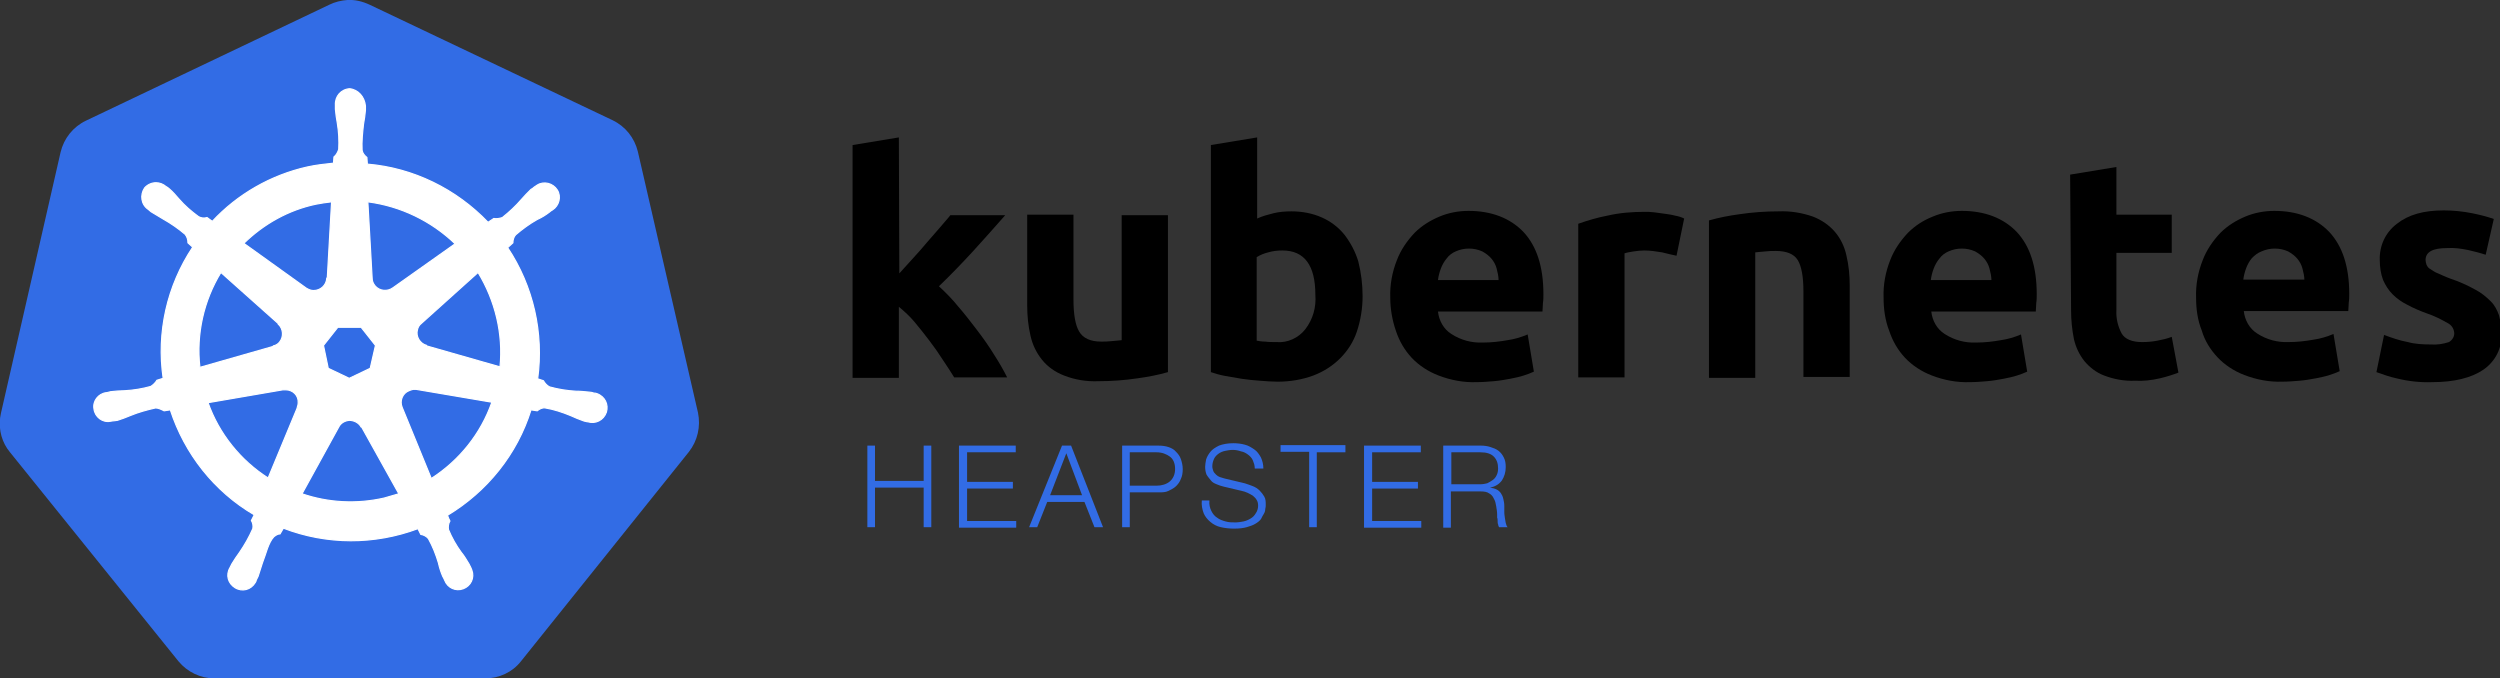 <?xml version="1.0" encoding="utf-8"?>
<!-- Generator: Adobe Illustrator 21.1.0, SVG Export Plug-In . SVG Version: 6.00 Build 0)  -->
<svg version="1.1" id="svg2" xmlns="http://www.w3.org/2000/svg" xmlns:xlink="http://www.w3.org/1999/xlink" x="0px" y="0px"
	 viewBox="0 0 524 142.2" style="enable-background:new 0 0 524 142.2;" xml:space="preserve">
<rect x="0" y="0" width="524" height="142.2" fill="#333333" stroke="none"/>
<style type="text/css">
	.st0{fill:#326CE5;}
	.st1{fill:#FFFFFF;stroke:#FFFFFF;stroke-width:0.25;}
</style>
<g id="layer1">
	<g id="g3052">
		<path id="path3055" class="st0" d="M72.8,0c-1.3,0.1-2.6,0.4-3.8,1L18,25.3c-2.7,1.3-4.6,3.7-5.3,6.6L0.2,86.6
			c-0.6,2.6-0.1,5.3,1.3,7.4c0.2,0.3,0.4,0.5,0.6,0.8l35.3,43.8c1.9,2.3,4.7,3.6,7.6,3.6h56.6c3,0,5.8-1.3,7.6-3.6l35.2-43.9
			c1.8-2.3,2.5-5.3,1.9-8.2l-12.6-54.7c-0.7-2.9-2.6-5.3-5.3-6.6L77.5,1C76,0.3,74.4-0.1,72.8,0z"/>
		<path id="path3059" class="st1" d="M73.3,18.6c-1.8,0.1-3.1,1.6-3,3.4c0,0,0,0.1,0,0.1c0,0.2,0,0.6,0,0.8c0.1,1,0.2,1.9,0.4,2.9
			c0.3,1.8,0.4,3.7,0.3,5.5c-0.2,0.6-0.5,1.2-1,1.6l-0.1,1.3c-1.9,0.2-3.7,0.4-5.5,0.8c-7.6,1.7-14.6,5.7-19.9,11.4l-1.1-0.8
			c-0.6,0.2-1.3,0.1-1.8-0.2c-1.5-1.1-2.9-2.3-4.1-3.7c-0.6-0.7-1.3-1.5-2-2.1c-0.2-0.2-0.5-0.4-0.7-0.5c-0.6-0.5-1.3-0.8-2.1-0.8
			c-0.9,0-1.8,0.4-2.4,1.1c-1,1.5-0.7,3.5,0.8,4.5l0,0c0.2,0.2,0.5,0.4,0.6,0.5c0.8,0.5,1.7,1,2.5,1.5c1.6,0.9,3.2,2,4.6,3.2
			c0.4,0.5,0.6,1.1,0.6,1.8l1,0.9c-5.4,8.1-7.6,17.9-6.2,27.5l-1.3,0.4c-0.3,0.5-0.8,1-1.3,1.3c-1.8,0.5-3.6,0.8-5.5,0.9
			c-1,0-2,0.1-2.9,0.2l-0.8,0.2h-0.1c-1.7,0.2-2.9,1.8-2.6,3.4c0.2,1.7,1.8,2.9,3.4,2.6c0.2,0,0.4-0.1,0.6-0.1l0,0h0.1l0.8-0.1
			c0.9-0.3,1.8-0.6,2.7-1c1.7-0.7,3.5-1.2,5.3-1.6c0.6,0,1.2,0.3,1.8,0.6l1.3-0.2c3,9.2,9.2,17.1,17.6,22l-0.6,1.2
			c0.3,0.5,0.4,1.1,0.3,1.7c-0.8,1.8-1.7,3.4-2.8,5c-0.6,0.8-1.1,1.6-1.6,2.4c-0.1,0.2-0.3,0.6-0.4,0.8c-0.9,1.5-0.4,3.3,1.1,4.2
			s3.3,0.4,4.2-1.1c0.1-0.2,0.2-0.3,0.2-0.5l0,0c0.1-0.2,0.3-0.6,0.4-0.8c0.3-0.9,0.6-1.9,0.9-2.8c0.8-2,1.2-4.2,2.4-5.5
			c0.4-0.3,0.8-0.6,1.3-0.6l0.7-1.2c9.1,3.5,19.1,3.5,28.2,0.1l0.6,1.2c0.6,0.1,1.2,0.4,1.6,0.9c0.9,1.6,1.6,3.4,2.1,5.1
			c0.2,0.9,0.5,1.9,0.9,2.8c0.1,0.2,0.3,0.5,0.4,0.8c0.6,1.6,2.3,2.4,3.9,1.8c1.6-0.6,2.4-2.3,1.8-3.9c-0.1-0.2-0.1-0.3-0.2-0.5
			c-0.1-0.2-0.3-0.6-0.4-0.8c-0.5-0.8-1-1.7-1.6-2.4c-1.1-1.5-2-3.1-2.7-4.8c-0.1-0.6,0-1.3,0.3-1.8c-0.2-0.4-0.4-0.8-0.5-1.2
			c8.3-5,14.6-12.8,17.5-22.1l1.3,0.2c0.5-0.4,1.1-0.7,1.7-0.6c1.8,0.3,3.6,0.9,5.3,1.6c0.9,0.4,1.8,0.8,2.7,1.1
			c0.2,0.1,0.5,0.1,0.8,0.2h0.1l0,0c1.6,0.5,3.3-0.3,3.9-2c0.5-1.6-0.3-3.3-2-3.9c-0.2-0.1-0.4-0.1-0.6-0.1
			c-0.3-0.1-0.6-0.2-0.9-0.2c-1-0.1-1.9-0.2-2.9-0.2c-1.8-0.1-3.7-0.4-5.5-0.9c-0.6-0.3-1-0.8-1.3-1.3l-1.2-0.4
			c1.3-9.6-0.9-19.4-6.3-27.5l1.1-1c0-0.6,0.2-1.3,0.6-1.7c1.4-1.2,2.9-2.3,4.5-3.2c0.9-0.4,1.7-0.9,2.5-1.5
			c0.2-0.2,0.5-0.4,0.7-0.5c1.4-0.9,1.9-2.8,1-4.2s-2.8-1.9-4.2-1c-0.2,0.1-0.4,0.3-0.6,0.4c-0.2,0.2-0.5,0.4-0.7,0.5
			c-0.7,0.7-1.4,1.4-2,2.1c-1.2,1.4-2.5,2.6-4,3.8c-0.6,0.2-1.2,0.3-1.8,0.2l-1.2,0.8c-6.7-7-15.7-11.4-25.3-12.2
			c0-0.4-0.1-1.1-0.1-1.4c-0.5-0.4-0.9-0.9-1-1.5c-0.1-1.9,0.1-3.7,0.3-5.5c0.2-1,0.3-1.9,0.4-2.9c0-0.2,0-0.6,0-0.9
			C76.4,20.3,75.1,18.8,73.3,18.6L73.3,18.6L73.3,18.6z M69.5,42.3l-0.9,16h-0.1c-0.1,1.5-1.3,2.6-2.8,2.6c-0.5,0-1-0.2-1.5-0.5l0,0
			L51.1,51c4.2-4.1,9.4-7,15.1-8.2C67.3,42.6,68.4,42.4,69.5,42.3z M77.1,42.3c6.9,0.9,13.3,4,18.3,8.8l-13,9.2l0,0
			c-1.2,0.9-2.9,0.7-3.8-0.4c-0.4-0.5-0.6-1-0.6-1.6l0,0L77.1,42.3z M46.3,57.1l12,10.7v0.1c1.1,1,1.2,2.7,0.3,3.8
			c-0.3,0.4-0.8,0.7-1.3,0.8v0.1l-15.4,4.4C41.1,70,42.7,63,46.3,57.1z M100.2,57.1c3.6,5.9,5.3,12.9,4.6,19.8l-15.4-4.4v-0.1
			c-1.4-0.4-2.3-1.9-1.9-3.3c0.1-0.5,0.4-1,0.8-1.3l0,0L100.2,57.1L100.2,57.1L100.2,57.1z M70.8,68.6h4.9l3,3.8l-1.1,4.8l-4.4,2.1
			l-4.4-2.1l-1-4.8L70.8,68.6z M86.6,81.6c0.2,0,0.4,0,0.6,0l0,0l15.9,2.7c-2.3,6.6-6.8,12.2-12.7,16l-6.1-14.9l0,0
			c-0.6-1.4,0.1-3,1.4-3.5C85.9,81.8,86.2,81.7,86.6,81.6L86.6,81.6L86.6,81.6z M59.9,81.7c1.5,0,2.7,1.2,2.6,2.7
			c0,0.4-0.1,0.7-0.2,1v0.1l-6.1,14.7c-5.8-3.7-10.3-9.3-12.6-15.8l15.7-2.7l0,0C59.5,81.7,59.7,81.7,59.9,81.7L59.9,81.7L59.9,81.7
			z M73.2,88.1c1,0,2,0.5,2.5,1.4h0.1l7.8,14c-1,0.3-2.1,0.6-3.1,0.9c-5.7,1.3-11.7,1-17.2-0.9l7.7-14l0,0
			C71.4,88.7,72.2,88.2,73.2,88.1L73.2,88.1z"/>
	</g>
</g>
<g>
	<path d="M188.5,57.3l2.9-3.2c1-1.1,2-2.2,2.9-3.3l2.7-3.1c0.8-1,1.6-1.8,2.2-2.6h11.5c-2.3,2.6-4.5,5.1-6.7,7.5s-4.6,4.9-7.2,7.4
		c1.4,1.3,2.8,2.7,4,4.2c1.4,1.6,2.7,3.3,4,5c1.3,1.7,2.5,3.4,3.6,5.2c1.1,1.7,2,3.3,2.7,4.7h-11.1c-0.7-1.1-1.5-2.4-2.4-3.7
		c-0.9-1.4-1.8-2.7-2.8-4c-1-1.3-2-2.6-3.1-3.9c-1-1.2-2.1-2.2-3.3-3.2v14.9h-9.7V30.4l9.7-1.6L188.5,57.3L188.5,57.3z"/>
	<path d="M244.8,78c-2.1,0.6-4.2,1-6.4,1.3c-2.7,0.4-5.4,0.6-8.2,0.6c-2.5,0.1-4.9-0.3-7.2-1.2c-1.8-0.7-3.4-1.8-4.6-3.3
		c-1.2-1.5-2-3.2-2.4-5c-0.5-2.1-0.7-4.3-0.7-6.4v-19h9.7v17.8c0,3.1,0.4,5.4,1.2,6.7c0.8,1.4,2.4,2.1,4.6,2.1c0.7,0,1.4,0,2.2-0.1
		c0.8-0.1,1.5-0.1,2.1-0.2V45.1h9.7V78z"/>
	<path d="M285.6,62.1c0,2.5-0.4,5-1.2,7.4c-0.7,2.1-1.9,4-3.5,5.6c-1.6,1.6-3.5,2.8-5.6,3.6c-2.4,0.9-5,1.3-7.5,1.3
		c-1.2,0-2.4-0.1-3.7-0.2c-1.3-0.1-2.5-0.2-3.8-0.4c-1.2-0.2-2.4-0.4-3.5-0.6c-1.1-0.2-2.1-0.5-3-0.8V30.4l9.7-1.6v17
		c1.1-0.5,2.2-0.8,3.4-1.1c1.2-0.3,2.5-0.4,3.8-0.4c2.2,0,4.4,0.4,6.4,1.3c1.8,0.8,3.4,2,4.7,3.6c1.3,1.7,2.3,3.6,2.9,5.6
		C285.3,57.2,285.6,59.6,285.6,62.1z M275.7,61.8c0-6.2-2.3-9.3-6.9-9.3c-1,0-2,0.1-3,0.4c-0.8,0.2-1.6,0.5-2.4,1v17.5
		c0.5,0.1,1.1,0.2,1.8,0.2c0.7,0.1,1.5,0.1,2.4,0.1c2.3,0.2,4.6-0.9,6-2.7C275.2,66.9,275.9,64.4,275.7,61.8z"/>
	<path d="M291.4,62.4c-0.1-2.7,0.4-5.4,1.4-7.9c0.8-2.1,2.1-4,3.7-5.7c1.5-1.5,3.3-2.6,5.2-3.4c1.9-0.8,4-1.2,6.1-1.2
		c4.8,0,8.7,1.5,11.5,4.4c2.8,3,4.2,7.3,4.2,13.1c0,0.6,0,1.2-0.1,1.8c0,0.7-0.1,1.3-0.1,1.8h-21.9c0.2,1.9,1.2,3.7,2.8,4.7
		c2,1.3,4.3,1.9,6.6,1.8c1.8,0,3.5-0.2,5.2-0.5c1.4-0.2,2.8-0.6,4.2-1.2l1.3,7.8c-0.7,0.3-1.4,0.6-2.1,0.8c-0.9,0.3-1.9,0.5-2.9,0.7
		c-1.1,0.2-2.2,0.4-3.4,0.5c-1.2,0.1-2.4,0.2-3.6,0.2c-2.7,0.1-5.4-0.4-8-1.4c-2.1-0.8-4.1-2.1-5.6-3.7c-1.5-1.6-2.6-3.5-3.3-5.6
		C291.8,67.1,291.4,64.7,291.4,62.4z M314.1,58.7c0-0.8-0.2-1.6-0.4-2.4c-0.2-0.8-0.6-1.5-1.1-2.1c-0.5-0.6-1.2-1.1-1.9-1.5
		c-0.9-0.4-1.8-0.6-2.8-0.6c-1,0-1.9,0.2-2.8,0.6c-0.7,0.3-1.4,0.8-1.9,1.5c-0.5,0.6-0.9,1.3-1.2,2.1c-0.3,0.8-0.5,1.6-0.6,2.4
		L314.1,58.7L314.1,58.7z"/>
	<path d="M351.4,53.6c-0.9-0.2-1.9-0.4-3-0.7c-1.2-0.2-2.5-0.4-3.8-0.4c-0.7,0-1.5,0.1-2.2,0.2c-0.6,0.1-1.3,0.2-1.9,0.4v26h-9.7
		V46.9c2-0.7,4-1.3,6.1-1.7c2.6-0.6,5.2-0.8,7.9-0.8c0.5,0,1.1,0,1.9,0.1s1.5,0.2,2.2,0.3s1.5,0.2,2.2,0.4c0.6,0.1,1.3,0.3,1.9,0.6
		L351.4,53.6z"/>
	<path d="M358.2,46.2c2.1-0.6,4.2-1,6.4-1.3c2.7-0.4,5.4-0.6,8.2-0.6c2.5-0.1,4.9,0.3,7.2,1.1c1.8,0.7,3.4,1.8,4.6,3.2
		c1.2,1.4,2,3.1,2.4,4.9c0.5,2.1,0.7,4.2,0.7,6.3v19.2H378V61.1c0-3.1-0.4-5.3-1.2-6.6s-2.4-1.9-4.6-1.9c-0.7,0-1.4,0-2.2,0.1
		s-1.5,0.1-2.1,0.2v26.3h-9.7L358.2,46.2L358.2,46.2z"/>
	<path d="M394.8,62.4c-0.1-2.7,0.4-5.4,1.4-7.9c0.8-2.1,2.1-4,3.7-5.7c1.5-1.5,3.2-2.6,5.2-3.4c1.9-0.8,4-1.2,6.1-1.2
		c4.8,0,8.7,1.5,11.5,4.4c2.8,3,4.2,7.3,4.2,13.1c0,0.6,0,1.2-0.1,1.8c0,0.7-0.1,1.3-0.1,1.8h-21.9c0.2,1.9,1.2,3.7,2.8,4.7
		c2,1.3,4.3,1.9,6.6,1.8c1.8,0,3.5-0.2,5.2-0.5c1.4-0.2,2.8-0.6,4.2-1.2l1.3,7.8c-0.7,0.3-1.4,0.6-2.1,0.8c-0.9,0.3-1.9,0.5-2.9,0.7
		c-1.1,0.2-2.2,0.4-3.4,0.5c-1.2,0.1-2.4,0.2-3.6,0.2c-2.7,0.1-5.4-0.4-8-1.4c-2.1-0.8-4.1-2.1-5.6-3.7c-1.5-1.6-2.6-3.5-3.3-5.6
		C395.1,67.1,394.8,64.7,394.8,62.4z M417.4,58.7c0-0.8-0.2-1.6-0.4-2.4c-0.2-0.8-0.6-1.5-1.1-2.1c-0.5-0.6-1.2-1.1-1.9-1.5
		c-0.9-0.4-1.8-0.6-2.8-0.6c-1,0-1.9,0.2-2.8,0.6c-0.7,0.3-1.4,0.8-1.9,1.5c-0.5,0.6-0.9,1.3-1.2,2.1c-0.3,0.8-0.5,1.6-0.6,2.4
		L417.4,58.7L417.4,58.7z"/>
	<path d="M433.9,36.6l9.7-1.6v10h11.6v8h-11.6v12c-0.1,1.7,0.3,3.4,1.1,4.9c0.7,1.2,2.2,1.8,4.3,1.8c1.1,0,2.2-0.1,3.2-0.3
		c1-0.2,2-0.4,3-0.8l1.4,7.5c-1.3,0.5-2.6,0.9-3.9,1.2c-1.7,0.4-3.5,0.6-5.2,0.5c-2.2,0.1-4.4-0.3-6.5-1.1c-1.6-0.6-3-1.7-4.1-3
		c-1.1-1.4-1.8-2.9-2.2-4.6c-0.4-2-0.6-4-0.6-6L433.9,36.6L433.9,36.6z"/>
	<path d="M460.3,62.4c-0.1-2.7,0.4-5.4,1.4-7.9c0.8-2.1,2.1-4,3.7-5.7c1.5-1.5,3.3-2.6,5.2-3.4c1.9-0.8,4-1.2,6.1-1.2
		c4.8,0,8.7,1.5,11.5,4.4c2.8,3,4.2,7.3,4.2,13c0,0.6,0,1.2-0.1,1.8c0,0.7-0.1,1.3-0.1,1.8h-21.9c0.2,1.9,1.2,3.7,2.8,4.7
		c2,1.3,4.3,1.9,6.6,1.8c1.8,0,3.5-0.2,5.2-0.5c1.4-0.2,2.8-0.6,4.2-1.2l1.3,7.8c-0.7,0.3-1.4,0.6-2.1,0.8c-0.9,0.3-1.9,0.5-2.9,0.7
		c-1.1,0.2-2.2,0.4-3.4,0.5c-1.2,0.1-2.4,0.2-3.6,0.2c-2.7,0.1-5.4-0.4-8-1.4c-2.1-0.8-4.1-2.1-5.6-3.7c-1.5-1.6-2.7-3.5-3.3-5.6
		C460.6,67.1,460.3,64.7,460.3,62.4z M483,58.7c0-0.8-0.2-1.6-0.4-2.4c-0.2-0.8-0.6-1.5-1.1-2.1c-0.5-0.6-1.2-1.1-1.9-1.5
		c-0.9-0.4-1.8-0.6-2.8-0.6c-1,0-1.9,0.2-2.8,0.6c-0.8,0.3-1.4,0.8-2,1.4c-0.5,0.6-0.9,1.3-1.2,2.1c-0.3,0.8-0.5,1.6-0.6,2.4H483z"
		/>
	<path d="M509.5,72.2c1.3,0.1,2.6-0.1,3.8-0.5c0.7-0.4,1.2-1.2,1.1-2c-0.1-0.9-0.6-1.6-1.4-2c-1.4-0.8-2.8-1.5-4.3-2
		c-1.4-0.5-2.8-1.1-4.1-1.8c-1.2-0.6-2.2-1.3-3.1-2.2c-0.9-0.9-1.5-1.9-2-3c-0.5-1.3-0.7-2.8-0.7-4.2c-0.1-3,1.2-5.8,3.6-7.6
		c2.4-1.9,5.6-2.8,9.8-2.8c2,0,4,0.2,6,0.6c1.5,0.3,3.1,0.7,4.5,1.2l-1.7,7.5c-1.2-0.4-2.4-0.7-3.7-1c-1.5-0.3-2.9-0.5-4.4-0.4
		c-3,0-4.5,0.8-4.5,2.5c0,0.3,0.1,0.7,0.2,1c0.2,0.4,0.4,0.7,0.8,0.9c0.5,0.3,1,0.7,1.6,0.9c0.7,0.3,1.5,0.7,2.6,1.1
		c1.8,0.6,3.6,1.4,5.2,2.3c1.2,0.6,2.3,1.5,3.3,2.5c0.8,0.8,1.3,1.8,1.7,2.9c0.3,1.2,0.5,2.5,0.5,3.8c0.2,3-1.3,5.9-3.8,7.6
		c-2.5,1.7-6.1,2.6-10.7,2.6c-2.5,0.1-5.1-0.2-7.5-0.8c-1.4-0.3-2.8-0.8-4.2-1.3l1.6-7.8c1.6,0.6,3.3,1.2,5,1.5
		C506.1,72.1,507.8,72.2,509.5,72.2z"/>
	<g>
		<path class="st0" d="M183.4,93.4v7.4h10.2v-7.4h1.6v17.1h-1.6v-8.3h-10.2v8.3h-1.6V93.4H183.4z"/>
		<path class="st0" d="M212.9,93.4v1.4h-10.2v6.2h9.6v1.4h-9.6v6.8H213v1.4h-12V93.4H212.9z"/>
		<path class="st0" d="M224.5,93.4l6.7,17.1h-1.8l-2.1-5.3h-7.8l-2.1,5.3h-1.7l6.9-17.1H224.5z M226.8,103.8l-3.3-8.8l-3.4,8.8
			H226.8z"/>
		<path class="st0" d="M242.8,93.4c0.8,0,1.5,0.1,2.1,0.3c0.6,0.2,1.2,0.5,1.6,1c0.4,0.4,0.8,0.9,1,1.5c0.2,0.6,0.4,1.3,0.4,2.1
			c0,0.8-0.1,1.5-0.4,2.1c-0.2,0.6-0.6,1.1-1,1.5c-0.4,0.4-1,0.7-1.6,1s-1.3,0.3-2.1,0.3h-6v7.3h-1.6V93.4H242.8z M242.4,101.8
			c1.1,0,2.1-0.3,2.8-0.9c0.7-0.6,1.1-1.5,1.1-2.6c0-1.2-0.4-2.1-1.1-2.6s-1.6-0.9-2.8-0.9h-5.6v7H242.4z"/>
		<path class="st0" d="M253.9,107.1c0.3,0.6,0.7,1.1,1.2,1.4c0.5,0.4,1.1,0.6,1.8,0.8s1.4,0.2,2.2,0.2c0.4,0,0.9-0.1,1.5-0.2
			c0.5-0.1,1-0.3,1.5-0.6s0.8-0.6,1.1-1.1c0.3-0.4,0.5-1,0.5-1.6c0-0.5-0.1-0.9-0.3-1.2c-0.2-0.4-0.5-0.6-0.8-0.9
			c-0.3-0.2-0.7-0.4-1.1-0.6c-0.4-0.2-0.8-0.3-1.2-0.4l-3.8-0.9c-0.5-0.1-1-0.3-1.5-0.5c-0.5-0.2-0.9-0.4-1.2-0.8s-0.6-0.7-0.9-1.2
			c-0.2-0.5-0.3-1-0.3-1.7c0-0.4,0.1-0.9,0.2-1.5c0.2-0.6,0.5-1.1,0.9-1.6c0.4-0.5,1-0.9,1.8-1.3c0.8-0.3,1.8-0.5,3-0.5
			c0.8,0,1.7,0.1,2.4,0.3c0.8,0.2,1.4,0.6,2,1c0.6,0.4,1,1,1.4,1.7c0.3,0.7,0.5,1.4,0.5,2.3H263c0-0.7-0.2-1.2-0.4-1.7
			s-0.6-0.9-1-1.2c-0.4-0.3-0.9-0.6-1.5-0.7c-0.6-0.2-1.1-0.3-1.7-0.3c-0.6,0-1.1,0.1-1.6,0.2c-0.5,0.1-1,0.3-1.4,0.6
			c-0.4,0.3-0.7,0.6-0.9,1c-0.2,0.4-0.4,1-0.4,1.6c0,0.4,0.1,0.7,0.2,1c0.1,0.3,0.3,0.5,0.6,0.8c0.2,0.2,0.5,0.4,0.8,0.5
			s0.6,0.2,1,0.3l4.2,1c0.6,0.2,1.2,0.4,1.7,0.6c0.5,0.2,1,0.5,1.4,0.9s0.7,0.8,1,1.3s0.3,1.1,0.3,1.8c0,0.2,0,0.4-0.1,0.8
			c0,0.3-0.1,0.7-0.3,1s-0.4,0.7-0.6,1.1c-0.3,0.4-0.7,0.7-1.2,1c-0.5,0.3-1.1,0.5-1.8,0.7c-0.7,0.2-1.6,0.3-2.6,0.3
			c-1,0-1.9-0.1-2.8-0.3c-0.9-0.2-1.6-0.6-2.2-1.1c-0.6-0.5-1.1-1.1-1.4-1.8c-0.3-0.8-0.5-1.7-0.4-2.7h1.6
			C253.4,105.7,253.6,106.5,253.9,107.1z"/>
		<path class="st0" d="M282,93.4v1.4h-6v15.7h-1.6V94.7h-6v-1.4H282z"/>
		<path class="st0" d="M297.8,93.4v1.4h-10.2v6.2h9.6v1.4h-9.6v6.8h10.3v1.4h-12V93.4H297.8z"/>
		<path class="st0" d="M310.4,93.4c0.7,0,1.4,0.1,2,0.3c0.6,0.2,1.2,0.4,1.7,0.8c0.5,0.4,0.8,0.8,1.1,1.4c0.3,0.6,0.4,1.2,0.4,2
			c0,1.1-0.3,2-0.8,2.8c-0.6,0.8-1.4,1.3-2.5,1.5v0c0.6,0.1,1,0.2,1.4,0.4c0.4,0.2,0.7,0.5,0.9,0.8c0.2,0.3,0.4,0.7,0.5,1.2
			c0.1,0.4,0.2,0.9,0.2,1.4c0,0.3,0,0.6,0,1.1c0,0.4,0,0.8,0.1,1.3s0.1,0.8,0.2,1.2c0.1,0.4,0.2,0.7,0.4,0.9h-1.8
			c-0.1-0.2-0.2-0.4-0.2-0.6c-0.1-0.2-0.1-0.5-0.1-0.7c0-0.2,0-0.5-0.1-0.7c0-0.2,0-0.4,0-0.6c0-0.6-0.1-1.2-0.2-1.8
			c-0.1-0.6-0.2-1.1-0.5-1.6c-0.2-0.5-0.6-0.9-1-1.1c-0.4-0.3-1-0.4-1.8-0.4h-6.2v7.6h-1.6V93.4H310.4z M310.3,101.5
			c0.5,0,1-0.1,1.4-0.2c0.4-0.2,0.8-0.4,1.2-0.7s0.6-0.6,0.8-1c0.2-0.4,0.3-0.9,0.3-1.4c0-1.1-0.3-1.9-0.9-2.5
			c-0.6-0.6-1.5-0.9-2.8-0.9h-6.1v6.7H310.3z"/>
	</g>
</g>
</svg>
